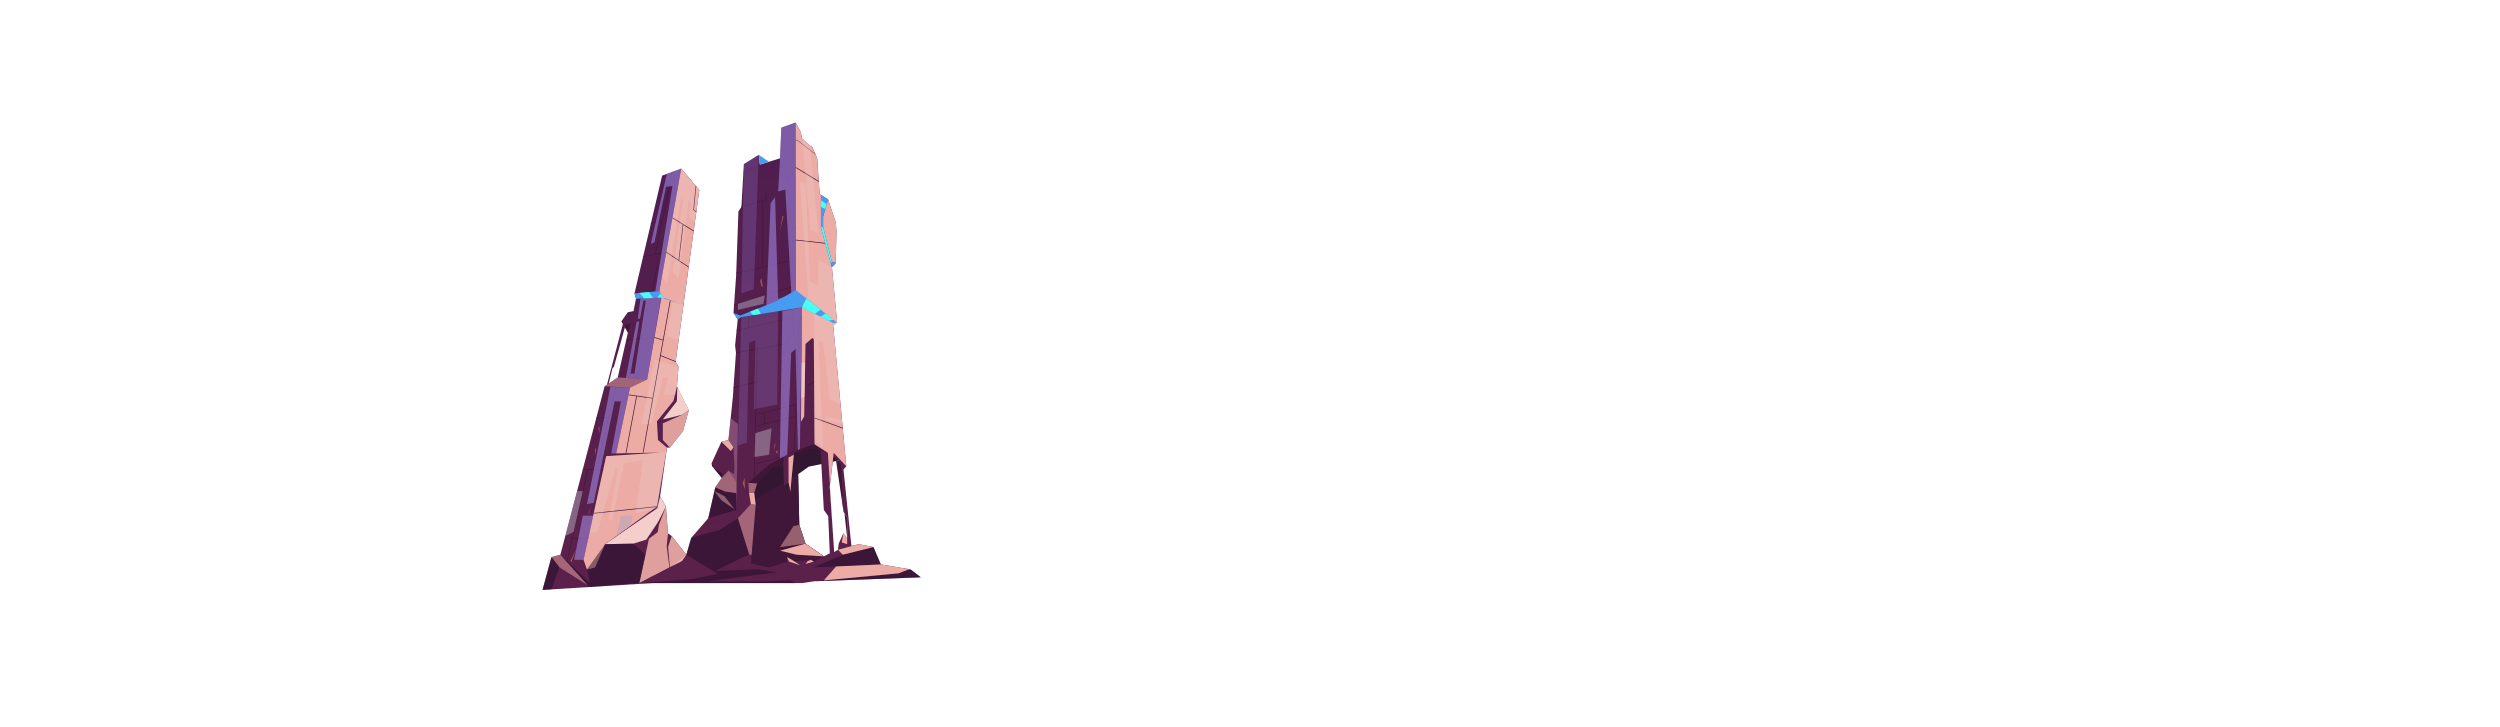 <?xml version="1.0" encoding="UTF-8"?>
<svg xmlns="http://www.w3.org/2000/svg" xmlns:xlink="http://www.w3.org/1999/xlink" viewBox="0 0 1800.45 523.78">
  <defs>
    <style>
      .cls-1 {
        opacity: .91;
      }

      .cls-1, .cls-2, .cls-3, .cls-4, .cls-5, .cls-6, .cls-7, .cls-8, .cls-9, .cls-10, .cls-11, .cls-12, .cls-13, .cls-14, .cls-15, .cls-16, .cls-17, .cls-18, .cls-19 {
        fill-rule: evenodd;
      }

      .cls-1, .cls-2, .cls-3, .cls-6, .cls-7, .cls-18, .cls-19 {
        mix-blend-mode: soft-light;
      }

      .cls-1, .cls-2, .cls-6 {
        fill: #ecaba4;
      }

      .cls-2, .cls-3, .cls-8, .cls-15, .cls-16, .cls-17 {
        opacity: .5;
      }

      .cls-3, .cls-19 {
        fill: #ecdedd;
      }

      .cls-4 {
        fill: url(#_ÂÁ_Ï_ÌÌ_È_ËÂÌÚ_84-2);
      }

      .cls-5 {
        fill: url(#_ÂÁ_Ï_ÌÌ_È_ËÂÌÚ_84);
      }

      .cls-20 {
        fill: #471737;
      }

      .cls-7 {
        fill: #f4ceca;
      }

      .cls-8, .cls-9 {
        fill: #1d0c27;
      }

      .cls-9 {
        opacity: .6;
      }

      .cls-10 {
        fill: #479cf2;
      }

      .cls-11 {
        fill: #47fff2;
      }

      .cls-12 {
        fill: #a45754;
      }

      .cls-13 {
        fill: #401738;
      }

      .cls-14 {
        fill: #331732;
      }

      .cls-15 {
        fill: #ae799a;
      }

      .cls-15, .cls-16, .cls-17 {
        mix-blend-mode: multiply;
      }

      .cls-16, .cls-18 {
        fill: #ae9aff;
      }

      .cls-17 {
        fill: #b3a9be;
      }

      .cls-21 {
        isolation: isolate;
      }

      .cls-18, .cls-19 {
        opacity: .2;
      }
    </style>
    <linearGradient id="_ÂÁ_Ï_ÌÌ_È_ËÂÌÚ_84" data-name="¡ÂÁ˚ÏˇÌÌ˚È „‡‰ËÂÌÚ 84" x1="447.16" y1="424.88" x2="447.16" y2="121.41" gradientUnits="userSpaceOnUse">
      <stop offset="0" stop-color="#5c214a"/>
      <stop offset="1" stop-color="#4f1d4f"/>
    </linearGradient>
    <linearGradient id="_ÂÁ_Ï_ÌÌ_È_ËÂÌÚ_84-2" data-name="¡ÂÁ˚ÏˇÌÌ˚È „‡‰ËÂÌÚ 84" x1="561.79" y1="419.94" x2="561.79" y2="88.24" xlink:href="#_ÂÁ_Ï_ÌÌ_È_ËÂÌÚ_84"/>
  </defs>
  <g class="cls-21">
    <g id="center_main" data-name="center main">
      <g>
        <path class="cls-5" d="M482.41,322.37l9.47-11.94,4.17-14.97-8.53-17.24,1.14-13.97-2.08-3.84,17.05-123.54-13.01-15.47-13.77,5.08-19.9,84.82,1.09,3.88-1.77,8.84-4.17,.88-4.55,6.44,2.49,4.31-1.41-2.44-11.51,43.83,.83-.56-2.53,1.72-31.83,121.26-6.44,1.69-6.44,23.7,78.82-4.93,24.76-20.46-10.55-13.45-2.65-1.89-1.52-19.33-4.17-7.39,4.93-35.05h2.08Zm-37.52-50.59l-6.49,4.41,2.75-11.19,.95-.75,7.96-28.55,2.16,3.74-7.33,32.34Z"/>
        <polygon class="cls-6" points="490.62 121.41 474.83 209.63 476.34 214.05 466.06 273.26 453.72 279.21 443.75 326.54 474.83 325.97 436.55 328.49 420.26 403.14 422.72 410.09 428.59 408.7 435.79 391.9 473.12 364.81 480.32 322.37 473.88 316.87 473.12 303.47 485.06 288.64 487.52 278.22 488.66 264.25 486.57 260.41 503.63 136.88 490.62 121.41"/>
        <polygon class="cls-7" points="496.05 295.46 491.5 298.62 481.14 301.21 477.35 302.02 487.47 288.98 488.01 279.21 496.05 295.46"/>
        <polygon class="cls-1" points="482.41 322.37 477.35 316.87 477.35 304.88 491.5 298.62 496.05 295.46 491.88 310.43 482.41 322.37"/>
        <polygon class="cls-1" points="479.56 364.81 474.54 378.01 473.69 383.19 467.37 387.99 460.42 419.94 482.11 408.7 480.13 393.42 481.08 384.14 479.56 364.81"/>
        <polygon class="cls-1" points="483.73 386.03 481.13 393.9 482.43 408.54 491.12 404.03 494.28 399.48 483.73 386.03"/>
        <polygon class="cls-7" points="465.48 388.58 456.07 391.52 435.79 391.9 473.37 366.01 475.39 357.42 479.56 364.81 474.07 375.7 465.48 388.58"/>
        <polygon class="cls-10" points="456.94 211.31 474.83 209.63 477.35 214.05 490.62 219.17 476.06 214.32 458.03 215.19 456.94 211.31"/>
        <polygon class="cls-13" points="447.54 231.36 448.99 232.49 448.62 233.23 447.54 231.36"/>
        <polygon class="cls-13" points="450.05 235.7 450.76 233.23 454.11 233.23 452.22 239.44 450.05 235.7"/>
        <polygon class="cls-2" points="397.14 401.18 402.83 408.54 423.29 421.46 403.58 399.49 397.14 401.18"/>
        <polygon class="cls-2" points="453.72 279.21 435.42 278.22 444.89 271.78 466.06 273.26 453.72 279.21"/>
        <polygon class="cls-20" points="495.83 192.56 479.79 181.87 463.2 185.07 463.1 184.58 479.9 181.34 496.11 192.15 495.83 192.56"/>
        <rect class="cls-20" x="491.66" y="152.61" width=".5" height="17.99" transform="translate(95.27 494.43) rotate(-58.19)"/>
        <rect class="cls-20" x="477.29" y="174.35" width="26.17" height=".5" transform="translate(259.45 641.1) rotate(-83.26)"/>
        <polygon class="cls-20" points="501.3 152.79 499.3 151.2 500.94 133.95 501.43 134 499.82 150.97 501.61 152.39 501.3 152.79"/>
        <rect class="cls-20" x="447.76" y="153.19" width="60.66" height=".5" transform="translate(230.66 590.35) rotate(-78.27)"/>
        <rect class="cls-20" x="468.53" y="159.64" width="8.66" height=".5" transform="translate(-25.99 142.28) rotate(-16.66)"/>
        <rect class="cls-20" x="458.29" y="196.07" width="28.11" height=".5" transform="translate(189.16 622.3) rotate(-78.95)"/>
        <rect class="cls-20" x="417.28" y="270.99" width="111.19" height=".5" transform="translate(122.73 689.06) rotate(-79.87)"/>
        <polygon class="cls-20" points="450.99 245.22 450.94 244.73 470.96 242.67 477.62 244.74 477.47 245.21 470.91 243.17 450.99 245.22"/>
        <rect class="cls-20" x="480.83" y="252.25" width=".5" height="11.85" transform="translate(60.78 606.67) rotate(-67.88)"/>
        <rect class="cls-20" x="461.12" y="276.76" width=".5" height="17.64" transform="translate(112.76 701.39) rotate(-81.78)"/>
        <rect class="cls-20" x="433.63" y="305.54" width="41.97" height=".5" transform="translate(70.51 696.49) rotate(-79.41)"/>
        <rect class="cls-20" x="427.44" y="366.98" width="45.81" height=".5" transform="translate(-36.15 49.44) rotate(-6.04)"/>
        <rect class="cls-20" x="419.7" y="337.85" width="14.76" height=".5"/>
        <polygon class="cls-20" points="408.47 404.72 407.98 404.61 423.05 338.04 423.53 338.15 408.47 404.72"/>
        <rect class="cls-20" x="410.86" y="387.49" width="12.82" height=".5" transform="translate(-14.79 16.56) rotate(-2.23)"/>
        <rect class="cls-20" x="406.05" y="308.12" width="60.99" height=".5" transform="translate(38.64 665.22) rotate(-77.12)"/>
        <rect class="cls-20" x="429.45" y="300.71" width="8.8" height=".5"/>
        <polygon class="cls-8" points="435.79 391.9 422.72 410.09 424.99 419.94 403.58 399.49 423.29 421.46 423.68 422.81 460.42 419.94 464.87 399.49 456.07 391.52 435.79 391.9"/>
        <polygon class="cls-8" points="397.14 401.18 402.83 408.54 397.14 424.47 419.7 423.06 390.7 424.88 397.14 401.18"/>
        <polygon class="cls-19" points="436.55 328.49 424.42 384.07 430.49 382.69 443.36 337.21 445.14 337.21 438.25 374.66 440.97 374.66 449.44 333.67 463.15 331.48 457.68 369.66 473.37 366.01 479.81 325.97 436.55 328.49"/>
        <polygon class="cls-19" points="488.66 264.25 471.27 258.93 461.94 305.39 469.17 305.39 477.54 271.78 481.08 271.78 478.05 284.32 486.57 284.32 487.64 276.7 488.66 264.25"/>
        <polygon class="cls-19" points="490.62 121.41 476.54 200.03 480.7 203.38 490.62 142.09 491.91 144.31 484.27 196.32 488.83 200.03 495.97 144.31 497.47 145.31 495.97 156.87 500.51 159.47 503.63 136.88 490.62 121.41"/>
        <polygon class="cls-19" points="488.83 244.97 480.13 242.22 484.48 217.13 492.2 219.66 488.83 244.97"/>
        <polygon class="cls-16" points="474.83 209.63 490.62 121.41 480.21 125.24 468.71 175.53 471.32 174.6 479.66 134.6 484.27 133.97 471.92 209.91 474.83 209.63"/>
        <polygon class="cls-16" points="476.06 214.32 466.06 273.26 450.74 272.19 458.49 231.61 460.42 231.61 454.11 269.13 456.94 269 465.1 216.5 463.4 216.5 460.93 229.59 459.29 229.53 461.25 215.04 476.06 214.32"/>
        <polygon class="cls-16" points="453.72 279.21 443.75 326.54 440.15 326.54 447.16 289.12 442.62 289.02 427.57 362.1 422.72 363.04 439.58 278.65 453.72 279.21"/>
        <polygon class="cls-16" points="420.26 403.14 427.19 371.38 419.7 371.38 413.53 403.14 420.26 403.14"/>
        <polygon class="cls-17" points="443.88 386.03 447.16 371.38 455.63 371.38 453.72 378.9 443.88 386.03"/>
        <polygon class="cls-17" points="415.6 353.71 419.76 353.71 413.11 383.07 407.12 386.03 415.6 353.71"/>
        <polygon class="cls-12" points="410.87 403.91 415.05 395.32 411.48 405.04 410.87 403.91"/>
        <polygon class="cls-12" points="423.81 370.59 425.23 364.81 424.52 369.17 423.81 370.59"/>
        <polygon class="cls-12" points="431.77 312.33 431.62 307.06 430.87 308.37 431.77 312.33"/>
        <polygon class="cls-12" points="428.47 323.76 429.51 322.59 428.47 328.05 428.47 323.76"/>
        <polygon class="cls-7" points="487.47 288.98 496.05 295.46 488.01 279.21 487.47 288.98"/>
        <polygon class="cls-11" points="460.59 210.96 463.88 214.91 470.22 214.6 467.29 210.34 460.59 210.96"/>
        <polygon class="cls-11" points="475.63 211.34 473.47 214.4 476.06 214.32 477.83 214.91 478.69 214.57 477.35 214.05 475.63 211.34"/>
      </g>
      <g>
        <polygon class="cls-14" points="603.92 331.65 582.45 336.08 574.81 341.48 575.63 378.01 580.11 391.52 594.01 401.18 584.28 409.91 536.22 409.91 536.22 343.97 563.12 294.71 599.69 318.96 603.92 331.65"/>
        <polygon class="cls-13" points="544.57 359.33 574.81 341.48 575.63 378.01 580.11 391.52 594.01 401.18 584.28 409.91 537.99 408.7 544.57 359.33"/>
        <path class="cls-4" d="M655.77,410.09l-21.41-3.6-5.31-12.5-10.61-2.09-5.23,1.28-.7-6.33-5.06-48.76,2.03-2.27-9.6-103.33h3.03l-3.79-40.17,2.78-2.78,.5-23.24-.5-6.06-5.56-16.67-6.06-3.79-1.77-25.77-3.92-8.97h-1.39l-5.63-5.43-.81-4.3-3.79-7.07-10.3,3.72-.88,22.05-14.59,4.55-.76-7.08-10.73,6.7-1.77,30.82-2.15,3.28-1.64,45.98-1.9,27.16,3.04,4.55-1.9,18.94,.63,5.18-2.27,32.21-3.16,30.57-5.05,1.26-7.08,15.54,.38,2.02,6.95,8.47-4.67,6.82-5.06,22.23-12.25,14.15-3.53,12.12-3.16,4.55-30.7,15.91h117.15l8.85-1.32,76.74-2.84-7.39-5.69Zm-69.66-5.68l-2.28-1.27-11.49,1.27-5.56-3.24v3.41l-13.01,4.12-13.01-2.9,3.46-42.25-1.06-8.66,2.15-6.76,10.99-12.43,7.7-2.28,.68,16.43,4.5,4.41,2.65-28.29,13.71-3.84,5.45,2.32,2.32,42.82,3.15,4.42,1.14,26.78-11.49,5.94Zm24-16.93l-2.78-3.41-3.29,7.45-.56,4.42-2.72,1.65-3.16-47.18,2.57-21.92,3.75,3.16,3.53,36.88,2.66,4.17v14.78Z"/>
        <polygon class="cls-10" points="546.44 111.48 553.77 116.52 547.2 118.56 546.44 111.48"/>
        <polygon class="cls-6" points="572.97 88.24 573.24 217.53 577.57 219.71 576.85 303.81 579.16 299.91 580.12 247.72 585.01 243.4 586.09 244.35 586.62 321.04 596.22 326.16 600.76 397.59 597.6 350.41 600.45 326.16 609.48 335.82 600.06 234.42 602.91 232.49 599.12 192.32 591.23 163.53 591.23 140.38 590.28 139.78 588.51 114.01 584.59 105.04 583.2 105.04 577.57 99.61 576.76 95.31 572.97 88.24"/>
        <polygon class="cls-6" points="596.34 143.57 592.77 156.01 592.77 163.78 599.03 188.41 601.9 189.54 602.4 166.3 601.9 160.24 596.34 143.57"/>
        <polygon class="cls-20" points="587.17 111.21 573.87 100.92 562.1 108.18 561.96 107.97 573.89 100.61 573.96 100.67 587.32 111.02 587.17 111.21"/>
        <g>
          <rect class="cls-20" x="533.54" y="146.04" width="18.62" height=".5" transform="translate(-19.08 164.22) rotate(-16.91)"/>
          <polygon class="cls-20" points="530.26 196.99 530.15 196.5 567.92 187.83 567.92 124.76 572.94 120.24 573.1 120.34 589.79 130.5 589.53 130.92 573 120.86 568.42 124.99 568.42 188.23 530.26 196.99"/>
          <rect class="cls-20" x="567.92" y="165.17" width="5.31" height=".5" transform="translate(-15.96 259.77) rotate(-25.31)"/>
          <polygon class="cls-20" points="568.31 176.49 568.03 176.08 573.18 172.62 594.46 174.98 594.41 175.48 573.31 173.13 568.31 176.49"/>
          <rect class="cls-20" x="549.08" y="144.31" width=".5" height="48.04"/>
          <rect class="cls-20" x="551.5" y="137.89" width=".5" height="8.4"/>
          <rect class="cls-20" x="534.72" y="121.16" width="13.13" height=".5" transform="translate(.93 246.87) rotate(-25.71)"/>
          <rect class="cls-20" x="527.57" y="212.38" width="46.5" height=".5" transform="translate(-38.52 176.74) rotate(-17.62)"/>
          <rect class="cls-20" x="567.92" y="207.12" width=".5" height="12.05"/>
          <rect class="cls-20" x="529.96" y="233.09" width="41.84" height=".5" transform="translate(-38.13 128.52) rotate(-12.87)"/>
          <polygon class="cls-20" points="530.07 254.34 529.98 253.85 567.32 247.13 567.32 242.76 571.02 241.11 571.02 220.49 571.52 220.49 571.52 241.44 567.82 243.08 567.82 247.55 530.07 254.34"/>
          <polygon class="cls-20" points="572.08 325.98 571.58 325.96 575.38 229.56 577.46 228.45 577.69 228.9 575.87 229.87 572.08 325.98"/>
          <rect class="cls-20" x="528" y="276.89" width="17.03" height=".5" transform="translate(-51.2 138.4) rotate(-14.04)"/>
          <rect class="cls-20" x="497.83" y="297.5" width="92.84" height=".5" transform="translate(233.85 834.89) rotate(-88.66)"/>
          <rect class="cls-20" x="543.61" y="303.22" width="29.68" height=".5" transform="translate(-56.47 142.75) rotate(-13.87)"/>
          <rect class="cls-20" x="543.85" y="294.73" width="29.8" height=".5" transform="translate(-55.15 145.5) rotate(-14.15)"/>
          <polygon class="cls-20" points="580.89 277.96 580.66 277.51 586.19 274.71 586.41 275.16 580.89 277.96"/>
          <rect class="cls-20" x="596.53" y="293.73" width=".5" height="21.91" transform="translate(107.23 762.2) rotate(-70.11)"/>
          <rect class="cls-20" x="550.4" y="297.02" width=".5" height="8.37"/>
          <polygon class="cls-20" points="564.25 333.44 563.75 333.41 564.11 328.33 571.72 324.61 571.94 325.06 564.59 328.66 564.25 333.44"/>
          <rect class="cls-20" x="543" y="331.23" width="21.77" height=".5" transform="translate(-69.56 164.21) rotate(-15.88)"/>
          <rect class="cls-20" x="538.87" y="227.2" width=".5" height="8.84"/>
        </g>
        <polygon class="cls-6" points="519.54 318.13 526.36 324.83 528.25 322.13 524.59 316.87 519.54 318.13"/>
        <polygon class="cls-9" points="512.46 333.67 513.98 336.7 520.3 341.13 519.79 344.16 512.84 335.69 512.46 333.67"/>
        <polygon class="cls-8" points="515.12 350.98 522.32 354.01 530.28 355.15 530.28 367.28 510.06 373.21 515.12 350.98"/>
        <polygon class="cls-8" points="497.81 387.36 518.28 381.55 531.42 373.21 539.63 399.49 535.46 401.18 514.99 411.11 546.8 409.91 559.08 412.24 510.06 418.62 552.42 418.62 569.18 417.8 572.97 419.94 460.42 419.94 498.45 417.04 516.7 413.25 494.28 399.48 497.81 387.36"/>
        <polygon class="cls-8" points="629.05 393.99 606.95 399.49 585.62 408.7 634.36 406.49 629.05 393.99"/>
        <polygon class="cls-8" points="655.77 410.09 647.25 412.88 586.42 418.62 663.16 415.78 655.77 410.09"/>
        <polygon class="cls-2" points="544.23 363.55 540.76 363.04 531.42 373.21 539.63 399.49 541.28 399.49 544.23 363.55"/>
        <polygon class="cls-6" points="569.18 354.26 567.92 347.7 567.86 329.57 571.69 327.49 569.18 354.26"/>
        <polygon class="cls-8" points="567.92 347.7 564.68 349.86 569.18 354.26 567.92 347.7"/>
        <polygon class="cls-6" points="607.33 384.07 610.11 387.48 610.11 391.9 606.23 390.68 607.33 384.07"/>
        <polygon class="cls-2" points="515.12 350.98 522.32 354.01 530.28 355.15 530.02 346.43 524.72 338.92 519.79 344.16 515.12 350.98"/>
        <polygon class="cls-2" points="543.16 354.89 539.44 355.05 539.06 347.7 545.31 348.13 543.16 354.89"/>
        <polygon class="cls-6" points="539.44 355.05 540.76 363.04 544.23 363.55 543.16 354.89 539.44 355.05"/>
        <polygon class="cls-6" points="580.11 391.52 561.79 396.58 573.61 399.49 593.31 400.69 580.11 391.52"/>
        <polygon class="cls-6" points="566.78 401.18 568.3 404.48 576.13 407.06 572.34 404.41 566.78 401.18"/>
        <polygon class="cls-6" points="583.83 403.14 581.69 404.12 580.11 406.18 586.11 404.41 583.83 403.14"/>
        <polygon class="cls-6" points="634.36 406.49 602.15 407.95 593.31 417.97 647.25 412.88 654.66 409.91 634.36 406.49"/>
        <polygon class="cls-6" points="629.05 393.99 606.95 399.49 603.48 395.94 618.44 391.9 629.05 393.99"/>
        <polygon class="cls-2" points="561.79 393.99 571.46 378.83 575.63 378.01 580.11 391.52 561.79 393.99"/>
        <polygon class="cls-13" points="603.92 331.65 605.56 334.46 607.39 367.87 602.15 332.02 603.92 331.65"/>
        <polygon class="cls-13" points="608.17 369.66 610.11 387.48 610.11 372.7 608.17 369.66"/>
        <polygon class="cls-19" points="586.3 223.84 586.59 316.87 592.77 322.13 589.54 245.13 592.77 247.15 597.6 287.82 605.35 291.34 599.88 232.49 586.3 223.84"/>
        <polygon class="cls-19" points="582.19 215.19 576.06 130.71 580.11 132.2 583.54 202.95 589.34 205.46 589.34 187.28 599.12 192.32 602.91 232.49 582.19 215.19"/>
        <polygon class="cls-19" points="577.57 99.61 583.53 164.99 589.49 168.33 583.2 105.04 577.57 99.61"/>
        <polygon class="cls-19" points="605.99 302.6 594.45 299.91 594.45 302.6 606.66 305.39 605.99 302.6"/>
        <polygon class="cls-18" points="533.85 228.3 531.42 320.85 537.82 318.86 539.44 246.9 544.04 244.88 542.85 294.71 559.77 291.34 560.37 221.38 533.85 228.3"/>
        <polygon class="cls-16" points="563.44 224.03 561.63 330.38 566.93 327.49 569.77 254.09 572.97 251.34 574.7 325.17 576.06 324.83 577.56 221.38 563.44 224.03"/>
        <polygon class="cls-16" points="572.97 88.24 573.24 217.53 551.75 223.15 554.98 146.29 558.19 142.09 560.37 215.19 569.98 212.48 565.58 136.5 560.37 137.89 561.79 114.01 562.67 91.96 572.97 88.24"/>
        <polygon class="cls-18" points="533.94 211.31 535.71 118.18 546.44 111.48 542.85 208.3 533.94 211.31"/>
        <polygon class="cls-13" points="590.99 324.45 596.22 326.16 586.3 319.78 572.53 324.83 571.69 326.54 584.27 322.9 590.99 324.45"/>
        <polygon class="cls-13" points="545.31 348.13 539.06 347.7 553.89 334.46 564 329.13 564.1 335.76 556.55 336.26 545.31 348.13"/>
        <polygon class="cls-2" points="514.5 353.71 521.73 357.36 528.95 366.71 519.48 360.21 514.5 353.71"/>
        <polygon class="cls-10" points="602.91 232.49 573.2 208.98 558.45 217.2 533.09 227.25 528.25 225.42 531.29 229.97 533.85 228.3 577.56 221.38 599.88 232.49 602.91 232.49"/>
        <polygon class="cls-10" points="596.34 143.57 592.77 156.01 592.77 163.78 599.03 188.41 601.9 189.54 599.12 192.32 591.23 163.53 591.23 140.38 596.34 143.57"/>
        <polygon class="cls-17" points="543.93 311.95 555.64 308.41 553.89 327.49 543.42 329.13 543.93 311.95"/>
        <polygon class="cls-15" points="528.25 322.13 528.95 335.95 528.6 341.48 524.72 338.92 530.02 346.43 530.28 367.28 531.42 305.39 526.21 301.21 524.59 316.87 528.25 322.13"/>
        <polygon class="cls-17" points="531.42 218.79 531.42 223.15 549.86 218.79 550.82 212.63 531.42 218.79"/>
        <polygon class="cls-3" points="579.87 261.17 577.22 261.17 577 286.84 579.42 285.8 579.87 261.17"/>
        <polygon class="cls-12" points="557.63 323.16 557.91 319.78 558.45 319.34 558.04 323.16 557.63 323.16"/>
        <polygon class="cls-12" points="558.75 325.97 559.21 324.83 559.95 324.31 559.95 326.54 558.75 325.97"/>
        <polygon class="cls-12" points="536.51 352.31 534.83 348.13 536.22 343.97 536.51 352.31"/>
        <polygon class="cls-12" points="548.34 206.41 547.49 201.77 548.34 200.35 549.33 206.41 548.34 206.41"/>
        <polygon class="cls-12" points="561.63 166.56 563.5 155.69 564.26 155.69 561.63 166.56"/>
        <polygon class="cls-11" points="577.56 221.38 580.73 214.94 590.95 223.03 586.88 226.02 577.56 221.38"/>
        <polygon class="cls-11" points="590.95 228.05 594.56 225.88 600.37 230.37 596.71 230.91 590.95 228.05"/>
        <polygon class="cls-11" points="542.4 226.94 540.19 224.44 545.89 222.18 547.93 226.07 542.4 226.94"/>
        <polygon class="cls-11" points="599.03 188.41 598.36 189.54 591.23 163.53 592.77 163.78 599.03 188.41"/>
        <polygon class="cls-11" points="591.23 149 594.35 150.51 595.39 146.9 591.23 144.29 591.23 149"/>
      </g>
    </g>
  </g>
</svg>